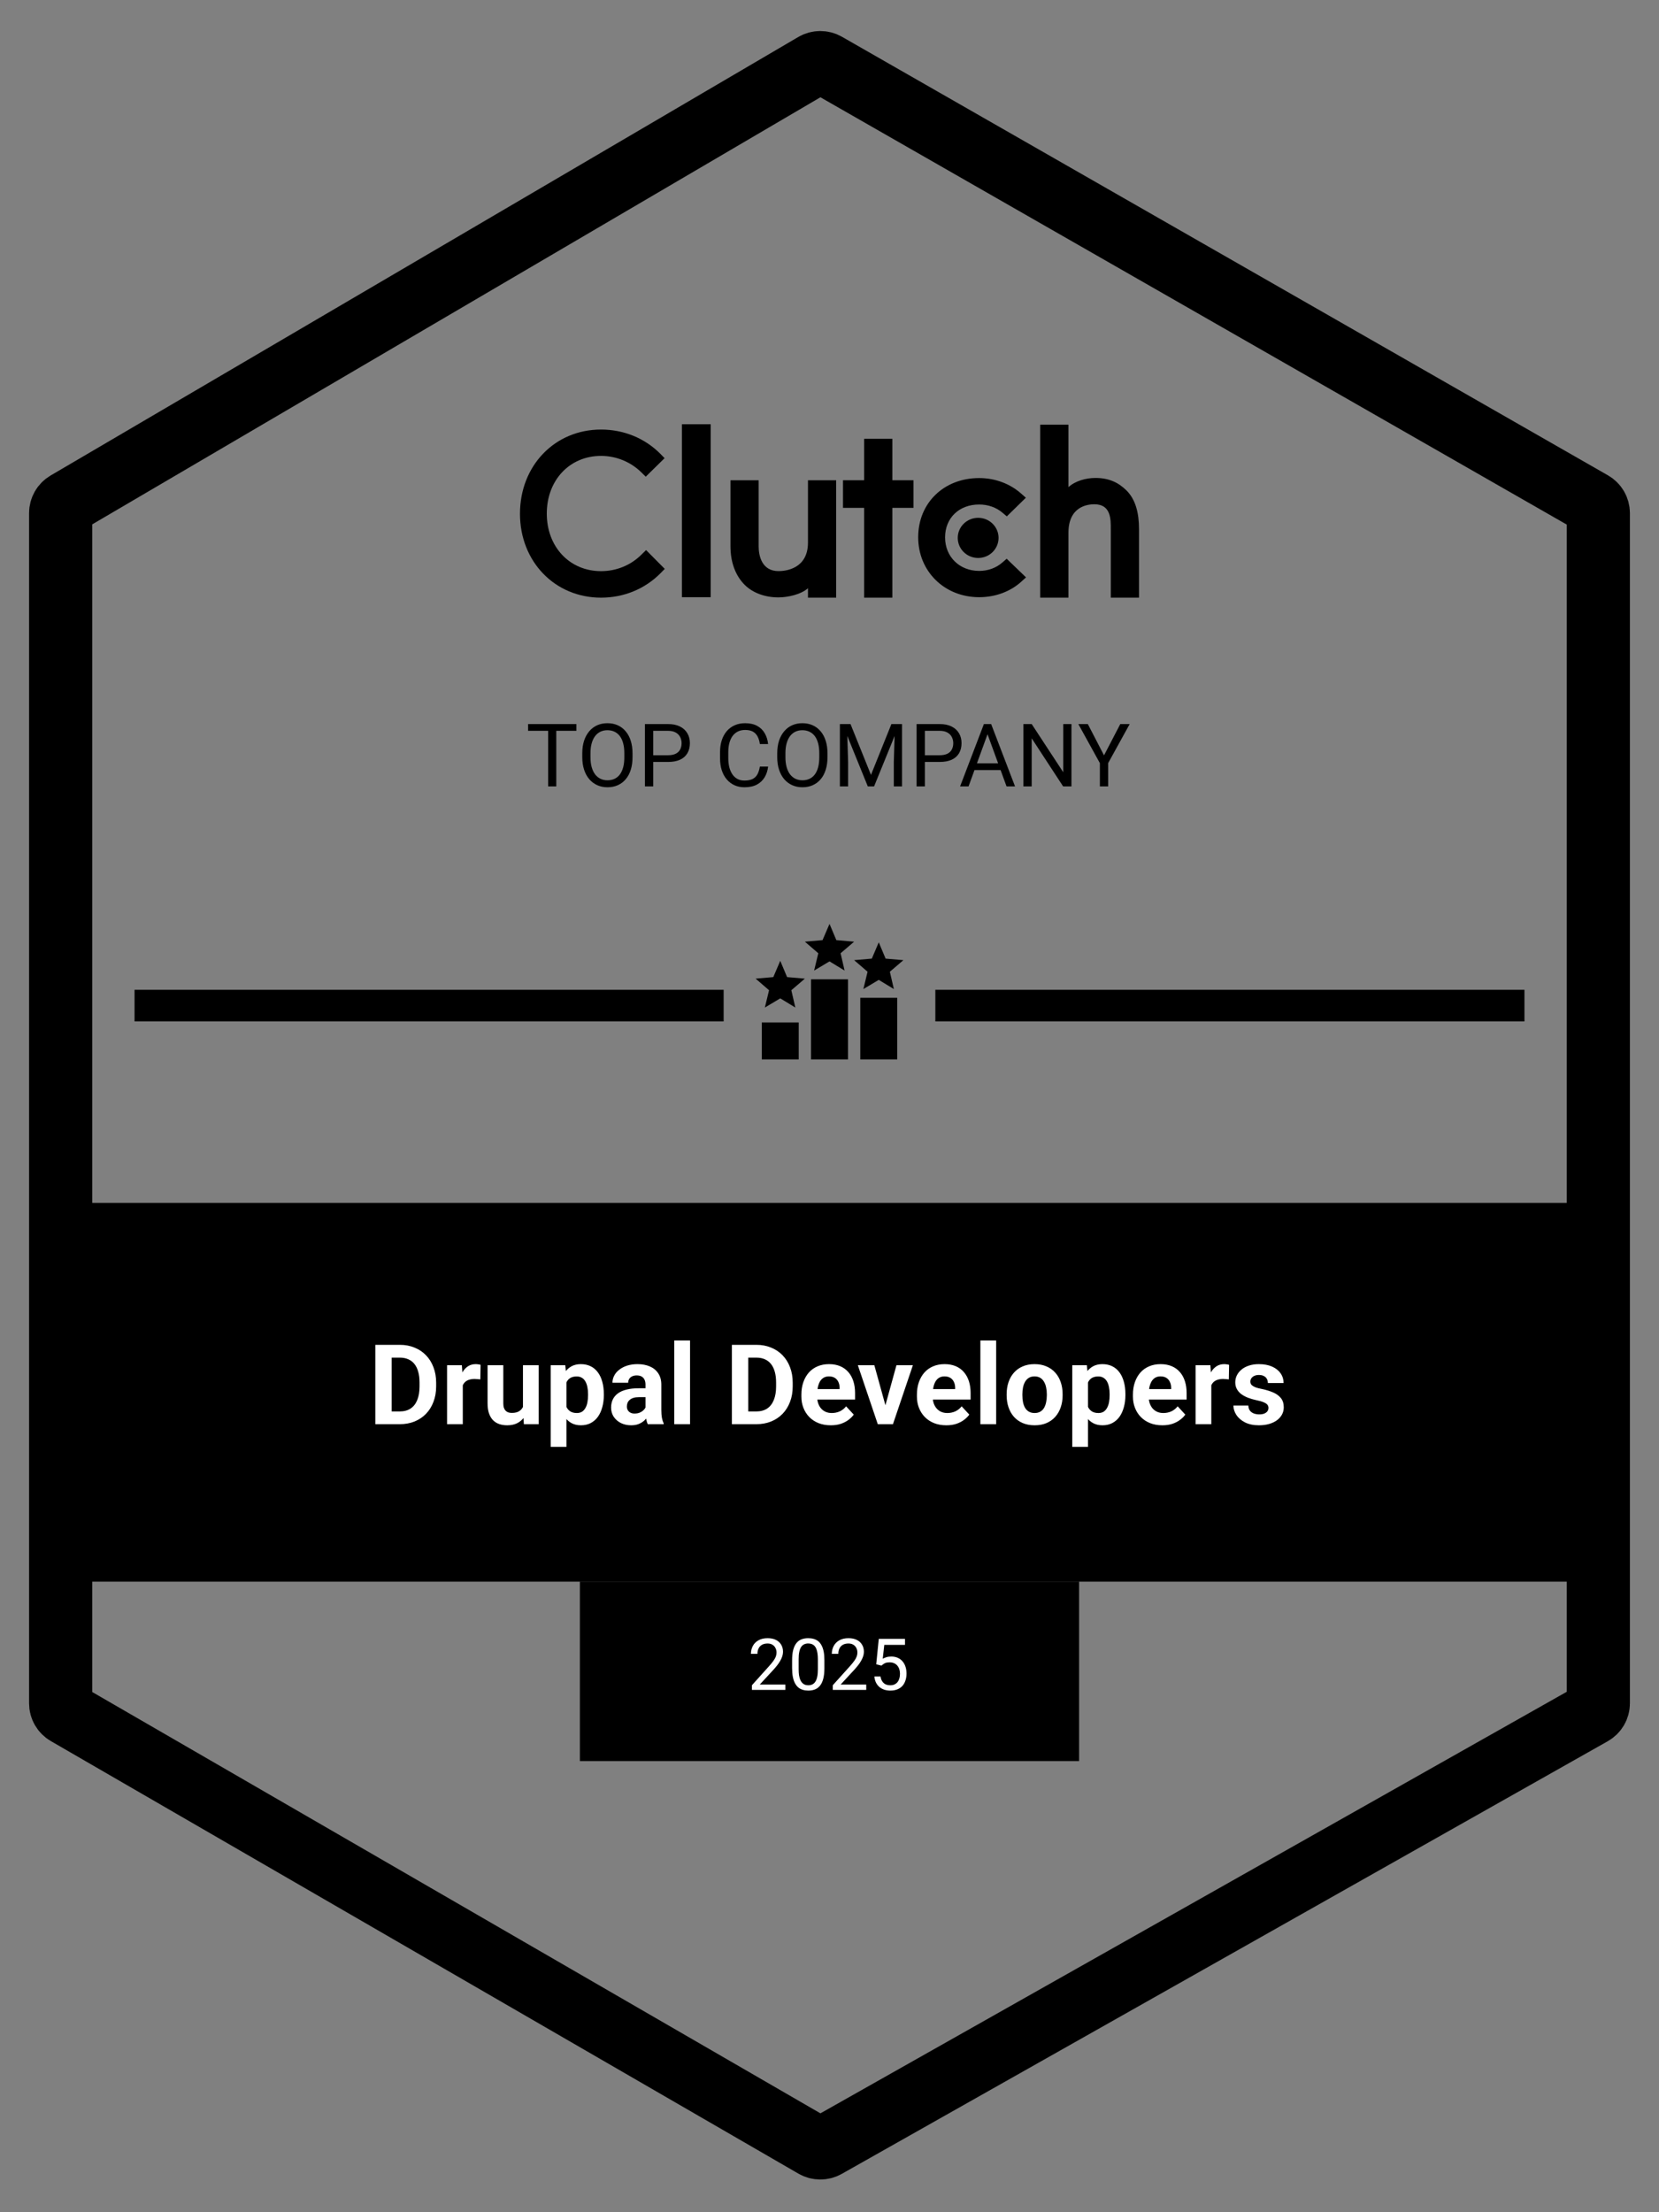 <svg width="105" height="140" viewBox="0 0 105 140" fill="none" xmlns="http://www.w3.org/2000/svg">
<rect x="0" y="0" width="105" height="140" fill="#808080" stroke="none"/>
<path d="M4.214 31.818L51.534 4.067C51.768 3.93 52.059 3.928 52.295 4.063L100.778 31.819C101.014 31.954 101.159 32.205 101.159 32.476V107.792C101.159 108.065 101.012 108.317 100.774 108.451L52.291 135.833C52.057 135.965 51.77 135.962 51.538 135.829L4.218 108.452C3.984 108.317 3.84 108.067 3.84 107.797V32.47C3.84 32.202 3.982 31.954 4.214 31.818Z" stroke="black" stroke-width="4"/>
<path fill-rule="evenodd" clip-rule="evenodd" d="M43.16 37.794H44.982V26.848H43.16V37.794Z" fill="black"/>
<path fill-rule="evenodd" clip-rule="evenodd" d="M51.137 34.338C51.137 36.01 49.703 36.143 49.276 36.143C48.21 36.143 48.016 35.165 48.016 34.575V30.395H46.232V34.566C46.232 35.602 46.564 36.456 47.146 37.026C47.66 37.53 48.43 37.806 49.263 37.806C49.854 37.806 50.691 37.625 51.137 37.226V37.823H52.921V30.395H51.137V34.338Z" fill="black"/>
<path fill-rule="evenodd" clip-rule="evenodd" d="M56.477 27.77H54.693V30.392H53.355V32.14H54.693V37.823H56.477V32.14H57.815V30.392H56.477V27.77Z" fill="black"/>
<path fill-rule="evenodd" clip-rule="evenodd" d="M63.441 35.597C63.052 35.939 62.537 36.13 61.973 36.13C60.728 36.13 59.815 35.236 59.815 34.009C59.815 32.783 60.699 31.927 61.973 31.927C62.527 31.927 63.052 32.108 63.451 32.45L63.722 32.678L64.928 31.499L64.627 31.233C63.917 30.606 62.974 30.254 61.973 30.254C59.737 30.254 58.113 31.832 58.113 34C58.113 36.158 59.776 37.794 61.973 37.794C62.994 37.794 63.946 37.442 64.646 36.805L64.938 36.539L63.713 35.36L63.441 35.597Z" fill="black"/>
<path fill-rule="evenodd" clip-rule="evenodd" d="M71.285 31.027C70.771 30.523 70.168 30.247 69.333 30.247C68.74 30.247 68.069 30.427 67.623 30.827V26.875H65.836V37.822H67.623V33.721C67.623 32.046 68.837 31.912 69.264 31.912C70.332 31.912 70.303 32.893 70.303 33.483V37.822H72.09V33.493C72.09 32.455 71.868 31.598 71.285 31.027Z" fill="black"/>
<path fill-rule="evenodd" clip-rule="evenodd" d="M61.909 32.77C62.622 32.77 63.2 33.338 63.2 34.04C63.2 34.742 62.622 35.311 61.909 35.311C61.195 35.311 60.617 34.742 60.617 34.04C60.617 33.338 61.195 32.77 61.909 32.77Z" fill="black"/>
<path fill-rule="evenodd" clip-rule="evenodd" d="M40.609 35.087C39.931 35.773 39.01 36.145 38.04 36.145C36.052 36.145 34.607 34.61 34.607 32.503C34.607 30.387 36.052 28.852 38.04 28.852C38.999 28.852 39.911 29.224 40.599 29.9L40.87 30.167L42.063 28.995L41.802 28.728C40.812 27.727 39.474 27.184 38.04 27.184C35.111 27.184 32.91 29.472 32.91 32.513C32.91 35.544 35.121 37.823 38.04 37.823C39.485 37.823 40.823 37.27 41.812 36.269L42.073 36.002L40.891 34.811L40.609 35.087Z" fill="black"/>
<path d="M35.208 45.822V49.768H34.692V45.822H35.208ZM36.479 45.822V46.25H33.424V45.822H36.479ZM40.033 47.67V47.919C40.033 48.216 39.996 48.481 39.922 48.716C39.847 48.951 39.741 49.151 39.601 49.315C39.462 49.48 39.294 49.605 39.099 49.692C38.905 49.779 38.688 49.822 38.447 49.822C38.214 49.822 37.999 49.779 37.804 49.692C37.61 49.605 37.442 49.48 37.299 49.315C37.157 49.151 37.048 48.951 36.97 48.716C36.892 48.481 36.853 48.216 36.853 47.919V47.67C36.853 47.374 36.891 47.109 36.967 46.876C37.045 46.641 37.155 46.442 37.296 46.277C37.437 46.111 37.605 45.984 37.798 45.898C37.994 45.811 38.208 45.768 38.442 45.768C38.683 45.768 38.9 45.811 39.094 45.898C39.289 45.984 39.456 46.111 39.596 46.277C39.737 46.442 39.845 46.641 39.919 46.876C39.995 47.109 40.033 47.374 40.033 47.67ZM39.514 47.919V47.665C39.514 47.43 39.49 47.222 39.441 47.041C39.394 46.861 39.324 46.709 39.232 46.586C39.14 46.463 39.027 46.37 38.893 46.307C38.761 46.244 38.61 46.212 38.442 46.212C38.279 46.212 38.131 46.244 37.999 46.307C37.869 46.37 37.757 46.463 37.663 46.586C37.57 46.709 37.499 46.861 37.448 47.041C37.397 47.222 37.372 47.43 37.372 47.665V47.919C37.372 48.156 37.397 48.366 37.448 48.548C37.499 48.729 37.571 48.882 37.665 49.006C37.761 49.129 37.874 49.222 38.005 49.285C38.137 49.349 38.284 49.38 38.447 49.38C38.617 49.38 38.769 49.349 38.901 49.285C39.033 49.222 39.144 49.129 39.235 49.006C39.327 48.882 39.397 48.729 39.444 48.548C39.491 48.366 39.514 48.156 39.514 47.919ZM42.276 48.22H41.22V47.795H42.276C42.481 47.795 42.646 47.762 42.773 47.697C42.9 47.632 42.992 47.542 43.05 47.426C43.11 47.311 43.139 47.179 43.139 47.031C43.139 46.895 43.11 46.768 43.05 46.648C42.992 46.529 42.9 46.433 42.773 46.361C42.646 46.287 42.481 46.25 42.276 46.25H41.342V49.768H40.818V45.822H42.276C42.575 45.822 42.827 45.873 43.034 45.976C43.24 46.079 43.397 46.222 43.503 46.404C43.61 46.585 43.664 46.792 43.664 47.025C43.664 47.278 43.61 47.494 43.503 47.673C43.397 47.852 43.24 47.988 43.034 48.082C42.827 48.174 42.575 48.22 42.276 48.22ZM48.092 48.513H48.614C48.587 48.762 48.515 48.985 48.399 49.182C48.283 49.379 48.12 49.536 47.908 49.651C47.696 49.765 47.432 49.822 47.115 49.822C46.883 49.822 46.672 49.779 46.482 49.692C46.294 49.605 46.132 49.482 45.996 49.323C45.86 49.163 45.755 48.97 45.681 48.746C45.609 48.52 45.572 48.269 45.572 47.993V47.6C45.572 47.323 45.609 47.073 45.681 46.849C45.755 46.623 45.861 46.43 45.999 46.269C46.138 46.108 46.306 45.984 46.501 45.898C46.697 45.811 46.917 45.768 47.161 45.768C47.46 45.768 47.712 45.824 47.919 45.936C48.125 46.048 48.285 46.203 48.399 46.402C48.515 46.599 48.587 46.827 48.614 47.087H48.092C48.067 46.903 48.02 46.745 47.951 46.613C47.882 46.48 47.785 46.377 47.658 46.304C47.531 46.232 47.365 46.196 47.161 46.196C46.985 46.196 46.831 46.229 46.697 46.296C46.565 46.363 46.453 46.458 46.363 46.581C46.274 46.704 46.207 46.851 46.162 47.023C46.116 47.194 46.094 47.385 46.094 47.594V47.993C46.094 48.186 46.114 48.368 46.154 48.537C46.195 48.707 46.258 48.856 46.341 48.984C46.424 49.113 46.53 49.214 46.659 49.288C46.787 49.36 46.939 49.397 47.115 49.397C47.337 49.397 47.515 49.361 47.647 49.291C47.779 49.22 47.879 49.119 47.946 48.987C48.014 48.855 48.063 48.697 48.092 48.513ZM52.372 47.67V47.919C52.372 48.216 52.335 48.481 52.26 48.716C52.186 48.951 52.08 49.151 51.94 49.315C51.801 49.48 51.633 49.605 51.438 49.692C51.244 49.779 51.027 49.822 50.786 49.822C50.553 49.822 50.338 49.779 50.143 49.692C49.949 49.605 49.78 49.48 49.637 49.315C49.496 49.151 49.387 48.951 49.309 48.716C49.231 48.481 49.192 48.216 49.192 47.919V47.67C49.192 47.374 49.23 47.109 49.306 46.876C49.384 46.641 49.493 46.442 49.635 46.277C49.776 46.111 49.943 45.984 50.137 45.898C50.333 45.811 50.547 45.768 50.781 45.768C51.021 45.768 51.239 45.811 51.432 45.898C51.628 45.984 51.795 46.111 51.935 46.277C52.076 46.442 52.184 46.641 52.258 46.876C52.334 47.109 52.372 47.374 52.372 47.67ZM51.853 47.919V47.665C51.853 47.43 51.829 47.222 51.78 47.041C51.733 46.861 51.663 46.709 51.571 46.586C51.478 46.463 51.365 46.37 51.231 46.307C51.099 46.244 50.949 46.212 50.781 46.212C50.618 46.212 50.47 46.244 50.338 46.307C50.208 46.37 50.095 46.463 50.001 46.586C49.909 46.709 49.837 46.861 49.787 47.041C49.736 47.222 49.711 47.43 49.711 47.665V47.919C49.711 48.156 49.736 48.366 49.787 48.548C49.837 48.729 49.91 48.882 50.004 49.006C50.1 49.129 50.213 49.222 50.343 49.285C50.476 49.349 50.623 49.38 50.786 49.38C50.956 49.38 51.107 49.349 51.239 49.285C51.372 49.222 51.483 49.129 51.574 49.006C51.666 48.882 51.736 48.729 51.783 48.548C51.83 48.366 51.853 48.156 51.853 47.919ZM53.322 45.822H53.83L55.125 49.039L56.418 45.822H56.928L55.321 49.768H54.924L53.322 45.822ZM53.157 45.822H53.605L53.678 48.228V49.768H53.157V45.822ZM56.643 45.822H57.091V49.768H56.57V48.228L56.643 45.822ZM59.47 48.22H58.414V47.795H59.47C59.674 47.795 59.84 47.762 59.967 47.697C60.093 47.632 60.186 47.542 60.244 47.426C60.303 47.311 60.333 47.179 60.333 47.031C60.333 46.895 60.303 46.768 60.244 46.648C60.186 46.529 60.093 46.433 59.967 46.361C59.84 46.287 59.674 46.25 59.47 46.25H58.536V49.768H58.012V45.822H59.47C59.769 45.822 60.021 45.873 60.227 45.976C60.434 46.079 60.59 46.222 60.697 46.404C60.804 46.585 60.857 46.792 60.857 47.025C60.857 47.278 60.804 47.494 60.697 47.673C60.59 47.852 60.434 47.988 60.227 48.082C60.021 48.174 59.769 48.22 59.47 48.22ZM62.609 46.171L61.3 49.768H60.765L62.272 45.822H62.617L62.609 46.171ZM63.706 49.768L62.394 46.171L62.386 45.822H62.731L64.243 49.768H63.706ZM63.638 48.307V48.735H61.417V48.307H63.638ZM67.814 45.822V49.768H67.287L65.297 46.724V49.768H64.773V45.822H65.297L67.296 48.873V45.822H67.814ZM68.849 45.822L69.875 47.803L70.904 45.822H71.499L70.136 48.294V49.768H69.612V48.294L68.249 45.822H68.849Z" fill="black"/>
<path d="M36.701 100.096H68.298V111.449H36.701V100.096Z" fill="black"/>
<path d="M1.945 76.127H103.056V100.095H1.945V76.127Z" fill="black"/>
<path d="M25.299 90.13H24.203L24.21 89.323H25.299C25.57 89.323 25.8 89.262 25.986 89.14C26.173 89.016 26.314 88.835 26.408 88.599C26.505 88.362 26.553 88.076 26.553 87.74V87.495C26.553 87.237 26.526 87.011 26.47 86.815C26.417 86.62 26.338 86.456 26.232 86.322C26.126 86.189 25.996 86.089 25.841 86.022C25.687 85.953 25.509 85.918 25.309 85.918H24.182V85.108H25.309C25.645 85.108 25.953 85.165 26.232 85.281C26.513 85.393 26.756 85.555 26.961 85.767C27.166 85.978 27.324 86.231 27.434 86.526C27.547 86.818 27.604 87.143 27.604 87.502V87.74C27.604 88.096 27.547 88.422 27.434 88.716C27.324 89.01 27.166 89.263 26.961 89.475C26.758 89.684 26.515 89.846 26.232 89.961C25.951 90.074 25.64 90.13 25.299 90.13ZM24.791 85.108V90.13H23.754V85.108H24.791ZM29.29 87.212V90.13H28.295V86.398H29.232L29.29 87.212ZM30.417 86.374L30.4 87.295C30.351 87.288 30.293 87.282 30.223 87.278C30.157 87.271 30.096 87.267 30.04 87.267C29.9 87.267 29.778 87.286 29.674 87.322C29.573 87.357 29.487 87.409 29.418 87.478C29.351 87.547 29.301 87.631 29.266 87.73C29.234 87.828 29.215 87.941 29.211 88.067L29.01 88.005C29.01 87.764 29.035 87.542 29.083 87.34C29.131 87.135 29.202 86.957 29.294 86.805C29.388 86.653 29.503 86.536 29.639 86.453C29.775 86.37 29.931 86.329 30.106 86.329C30.161 86.329 30.218 86.334 30.275 86.343C30.333 86.35 30.38 86.36 30.417 86.374ZM33.099 89.237V86.398H34.094V90.13H33.157L33.099 89.237ZM33.209 88.471L33.503 88.464C33.503 88.713 33.474 88.944 33.417 89.157C33.359 89.369 33.273 89.553 33.157 89.709C33.042 89.864 32.897 89.984 32.722 90.072C32.547 90.157 32.341 90.199 32.103 90.199C31.921 90.199 31.753 90.174 31.599 90.123C31.447 90.07 31.316 89.989 31.205 89.878C31.097 89.766 31.011 89.622 30.949 89.447C30.889 89.27 30.859 89.057 30.859 88.809V86.398H31.855V88.816C31.855 88.926 31.867 89.019 31.893 89.095C31.92 89.171 31.958 89.233 32.007 89.282C32.055 89.33 32.111 89.364 32.176 89.385C32.243 89.406 32.316 89.416 32.397 89.416C32.602 89.416 32.764 89.375 32.881 89.292C33.001 89.209 33.085 89.097 33.133 88.954C33.184 88.809 33.209 88.648 33.209 88.471ZM35.85 87.115V91.565H34.854V86.398H35.777L35.85 87.115ZM38.217 88.223V88.295C38.217 88.566 38.185 88.818 38.12 89.051C38.058 89.283 37.966 89.485 37.844 89.658C37.722 89.828 37.57 89.961 37.388 90.058C37.208 90.152 37.001 90.199 36.766 90.199C36.537 90.199 36.339 90.153 36.171 90.061C36.003 89.969 35.861 89.84 35.746 89.675C35.633 89.507 35.542 89.313 35.473 89.092C35.404 88.871 35.351 88.634 35.314 88.381V88.192C35.351 87.92 35.404 87.672 35.473 87.447C35.542 87.219 35.633 87.022 35.746 86.857C35.861 86.689 36.002 86.559 36.168 86.467C36.336 86.375 36.533 86.329 36.759 86.329C36.996 86.329 37.205 86.374 37.384 86.464C37.566 86.553 37.718 86.682 37.84 86.85C37.965 87.018 38.058 87.218 38.12 87.45C38.185 87.682 38.217 87.94 38.217 88.223ZM37.218 88.295V88.223C37.218 88.064 37.205 87.918 37.177 87.785C37.151 87.649 37.11 87.531 37.052 87.429C36.997 87.328 36.923 87.25 36.831 87.195C36.741 87.137 36.632 87.109 36.503 87.109C36.367 87.109 36.251 87.13 36.154 87.174C36.059 87.218 35.982 87.281 35.922 87.364C35.862 87.447 35.818 87.546 35.788 87.66C35.758 87.775 35.739 87.905 35.732 88.05V88.53C35.744 88.7 35.776 88.853 35.829 88.988C35.882 89.122 35.964 89.228 36.074 89.306C36.185 89.384 36.33 89.423 36.51 89.423C36.641 89.423 36.752 89.394 36.842 89.337C36.931 89.277 37.004 89.195 37.059 89.092C37.117 88.988 37.157 88.869 37.18 88.733C37.206 88.597 37.218 88.451 37.218 88.295ZM40.854 89.288V87.626C40.854 87.506 40.834 87.404 40.795 87.319C40.756 87.232 40.695 87.164 40.612 87.115C40.531 87.067 40.426 87.043 40.297 87.043C40.187 87.043 40.091 87.062 40.011 87.102C39.93 87.138 39.868 87.192 39.824 87.264C39.78 87.333 39.758 87.415 39.758 87.509H38.763C38.763 87.35 38.8 87.199 38.874 87.057C38.947 86.914 39.054 86.789 39.195 86.681C39.336 86.57 39.503 86.484 39.696 86.422C39.892 86.36 40.111 86.329 40.353 86.329C40.643 86.329 40.901 86.377 41.127 86.474C41.353 86.57 41.53 86.715 41.659 86.909C41.791 87.102 41.856 87.343 41.856 87.633V89.23C41.856 89.435 41.869 89.603 41.894 89.734C41.919 89.862 41.956 89.975 42.005 90.072V90.13H40.999C40.951 90.029 40.914 89.903 40.888 89.751C40.865 89.597 40.854 89.443 40.854 89.288ZM40.985 87.857L40.992 88.419H40.436C40.304 88.419 40.19 88.434 40.094 88.464C39.997 88.494 39.917 88.537 39.855 88.592C39.793 88.645 39.747 88.707 39.717 88.778C39.689 88.849 39.675 88.927 39.675 89.013C39.675 89.098 39.695 89.175 39.734 89.244C39.773 89.31 39.83 89.363 39.904 89.402C39.977 89.439 40.064 89.457 40.163 89.457C40.312 89.457 40.443 89.428 40.553 89.368C40.664 89.308 40.749 89.234 40.809 89.147C40.871 89.06 40.903 88.977 40.906 88.899L41.168 89.32C41.132 89.414 41.081 89.512 41.016 89.613C40.954 89.714 40.875 89.809 40.778 89.899C40.681 89.987 40.565 90.059 40.429 90.116C40.293 90.171 40.132 90.199 39.945 90.199C39.708 90.199 39.492 90.152 39.299 90.058C39.108 89.961 38.956 89.829 38.843 89.661C38.732 89.491 38.677 89.298 38.677 89.082C38.677 88.886 38.714 88.713 38.787 88.561C38.861 88.409 38.969 88.281 39.112 88.178C39.257 88.072 39.438 87.993 39.655 87.94C39.871 87.885 40.122 87.857 40.408 87.857H40.985ZM43.674 84.832V90.13H42.675V84.832H43.674ZM47.866 90.13H46.77L46.777 89.323H47.866C48.138 89.323 48.367 89.262 48.554 89.14C48.74 89.016 48.881 88.835 48.975 88.599C49.072 88.362 49.12 88.076 49.12 87.74V87.495C49.12 87.237 49.093 87.011 49.038 86.815C48.984 86.62 48.905 86.456 48.799 86.322C48.693 86.189 48.563 86.089 48.409 86.022C48.254 85.953 48.077 85.918 47.876 85.918H46.75V85.108H47.876C48.213 85.108 48.52 85.165 48.799 85.281C49.08 85.393 49.323 85.555 49.528 85.767C49.733 85.978 49.891 86.231 50.002 86.526C50.115 86.818 50.171 87.143 50.171 87.502V87.74C50.171 88.096 50.115 88.422 50.002 88.716C49.891 89.01 49.733 89.263 49.528 89.475C49.325 89.684 49.083 89.846 48.799 89.961C48.518 90.074 48.207 90.13 47.866 90.13ZM47.358 85.108V90.13H46.321V85.108H47.358ZM52.583 90.199C52.293 90.199 52.033 90.153 51.802 90.061C51.572 89.967 51.376 89.837 51.215 89.671C51.056 89.506 50.934 89.314 50.849 89.095C50.763 88.875 50.721 88.64 50.721 88.392V88.254C50.721 87.971 50.761 87.712 50.842 87.478C50.922 87.243 51.037 87.04 51.187 86.867C51.339 86.695 51.524 86.562 51.74 86.47C51.957 86.376 52.201 86.329 52.473 86.329C52.738 86.329 52.973 86.373 53.178 86.46C53.383 86.547 53.554 86.672 53.693 86.833C53.833 86.994 53.939 87.187 54.011 87.412C54.082 87.635 54.118 87.883 54.118 88.157V88.571H51.146V87.909H53.14V87.833C53.14 87.695 53.114 87.572 53.064 87.464C53.015 87.353 52.942 87.266 52.843 87.202C52.743 87.137 52.617 87.105 52.462 87.105C52.331 87.105 52.218 87.134 52.124 87.191C52.029 87.249 51.952 87.329 51.892 87.433C51.835 87.536 51.791 87.658 51.761 87.799C51.733 87.936 51.719 88.088 51.719 88.254V88.392C51.719 88.541 51.74 88.679 51.782 88.806C51.825 88.932 51.886 89.041 51.965 89.133C52.045 89.225 52.142 89.297 52.255 89.347C52.37 89.398 52.5 89.423 52.645 89.423C52.825 89.423 52.992 89.388 53.147 89.32C53.303 89.248 53.438 89.141 53.551 88.999L54.035 89.523C53.956 89.636 53.849 89.744 53.714 89.847C53.58 89.951 53.419 90.036 53.23 90.103C53.041 90.167 52.825 90.199 52.583 90.199ZM55.908 89.406L56.737 86.398H57.778L56.516 90.13H55.887L55.908 89.406ZM55.338 86.398L56.171 89.409L56.188 90.13H55.556L54.294 86.398H55.338ZM59.896 90.199C59.606 90.199 59.346 90.153 59.115 90.061C58.885 89.967 58.689 89.837 58.528 89.671C58.369 89.506 58.247 89.314 58.161 89.095C58.076 88.875 58.033 88.64 58.033 88.392V88.254C58.033 87.971 58.074 87.712 58.154 87.478C58.235 87.243 58.35 87.04 58.5 86.867C58.652 86.695 58.836 86.562 59.053 86.47C59.269 86.376 59.514 86.329 59.786 86.329C60.05 86.329 60.285 86.373 60.491 86.46C60.696 86.547 60.867 86.672 61.005 86.833C61.146 86.994 61.252 87.187 61.324 87.412C61.395 87.635 61.431 87.883 61.431 88.157V88.571H58.459V87.909H60.453V87.833C60.453 87.695 60.427 87.572 60.377 87.464C60.328 87.353 60.254 87.266 60.155 87.202C60.056 87.137 59.93 87.105 59.775 87.105C59.644 87.105 59.531 87.134 59.437 87.191C59.342 87.249 59.265 87.329 59.205 87.433C59.147 87.536 59.104 87.658 59.074 87.799C59.046 87.936 59.032 88.088 59.032 88.254V88.392C59.032 88.541 59.053 88.679 59.094 88.806C59.138 88.932 59.199 89.041 59.278 89.133C59.358 89.225 59.455 89.297 59.568 89.347C59.683 89.398 59.813 89.423 59.958 89.423C60.138 89.423 60.305 89.388 60.459 89.32C60.616 89.248 60.751 89.141 60.864 88.999L61.348 89.523C61.269 89.636 61.162 89.744 61.026 89.847C60.893 89.951 60.731 90.036 60.542 90.103C60.353 90.167 60.138 90.199 59.896 90.199ZM63.048 84.832V90.13H62.049V84.832H63.048ZM63.712 88.302V88.23C63.712 87.956 63.751 87.704 63.829 87.474C63.907 87.242 64.021 87.041 64.171 86.871C64.321 86.7 64.505 86.568 64.724 86.474C64.943 86.377 65.194 86.329 65.478 86.329C65.761 86.329 66.013 86.377 66.234 86.474C66.456 86.568 66.641 86.7 66.791 86.871C66.943 87.041 67.058 87.242 67.136 87.474C67.215 87.704 67.254 87.956 67.254 88.23V88.302C67.254 88.573 67.215 88.825 67.136 89.057C67.058 89.287 66.943 89.489 66.791 89.661C66.641 89.831 66.457 89.963 66.238 90.058C66.019 90.152 65.768 90.199 65.484 90.199C65.201 90.199 64.949 90.152 64.728 90.058C64.509 89.963 64.323 89.831 64.171 89.661C64.021 89.489 63.907 89.287 63.829 89.057C63.751 88.825 63.712 88.573 63.712 88.302ZM64.707 88.23V88.302C64.707 88.459 64.721 88.604 64.748 88.74C64.776 88.876 64.82 88.995 64.88 89.099C64.942 89.2 65.022 89.279 65.121 89.337C65.221 89.394 65.341 89.423 65.484 89.423C65.623 89.423 65.741 89.394 65.84 89.337C65.939 89.279 66.019 89.2 66.079 89.099C66.139 88.995 66.183 88.876 66.21 88.74C66.24 88.604 66.255 88.459 66.255 88.302V88.23C66.255 88.078 66.24 87.935 66.21 87.802C66.183 87.666 66.138 87.547 66.075 87.443C66.015 87.337 65.936 87.255 65.837 87.195C65.738 87.135 65.618 87.105 65.478 87.105C65.337 87.105 65.217 87.135 65.118 87.195C65.021 87.255 64.942 87.337 64.88 87.443C64.82 87.547 64.776 87.666 64.748 87.802C64.721 87.935 64.707 88.078 64.707 88.23ZM68.861 87.115V91.565H67.865V86.398H68.788L68.861 87.115ZM71.228 88.223V88.295C71.228 88.566 71.196 88.818 71.131 89.051C71.069 89.283 70.977 89.485 70.855 89.658C70.733 89.828 70.581 89.961 70.399 90.058C70.219 90.152 70.012 90.199 69.777 90.199C69.549 90.199 69.35 90.153 69.182 90.061C69.014 89.969 68.872 89.84 68.757 89.675C68.644 89.507 68.553 89.313 68.484 89.092C68.415 88.871 68.362 88.634 68.325 88.381V88.192C68.362 87.92 68.415 87.672 68.484 87.447C68.553 87.219 68.644 87.022 68.757 86.857C68.872 86.689 69.013 86.559 69.179 86.467C69.347 86.375 69.544 86.329 69.77 86.329C70.007 86.329 70.216 86.374 70.395 86.464C70.577 86.553 70.729 86.682 70.852 86.85C70.976 87.018 71.069 87.218 71.131 87.45C71.196 87.682 71.228 87.94 71.228 88.223ZM70.229 88.295V88.223C70.229 88.064 70.216 87.918 70.188 87.785C70.163 87.649 70.121 87.531 70.064 87.429C70.008 87.328 69.934 87.25 69.842 87.195C69.752 87.137 69.643 87.109 69.514 87.109C69.378 87.109 69.262 87.13 69.165 87.174C69.07 87.218 68.993 87.281 68.933 87.364C68.874 87.447 68.829 87.546 68.799 87.66C68.769 87.775 68.75 87.905 68.743 88.05V88.53C68.755 88.7 68.787 88.853 68.84 88.988C68.893 89.122 68.975 89.228 69.086 89.306C69.196 89.384 69.341 89.423 69.521 89.423C69.652 89.423 69.763 89.394 69.853 89.337C69.943 89.277 70.015 89.195 70.07 89.092C70.128 88.988 70.168 88.869 70.192 88.733C70.217 88.597 70.229 88.451 70.229 88.295ZM73.568 90.199C73.278 90.199 73.017 90.153 72.787 90.061C72.556 89.967 72.361 89.837 72.199 89.671C72.04 89.506 71.918 89.314 71.833 89.095C71.748 88.875 71.705 88.64 71.705 88.392V88.254C71.705 87.971 71.745 87.712 71.826 87.478C71.907 87.243 72.022 87.04 72.172 86.867C72.324 86.695 72.508 86.562 72.725 86.47C72.941 86.376 73.185 86.329 73.457 86.329C73.722 86.329 73.957 86.373 74.162 86.46C74.367 86.547 74.539 86.672 74.677 86.833C74.818 86.994 74.924 87.187 74.995 87.412C75.067 87.635 75.102 87.883 75.102 88.157V88.571H72.13V87.909H74.124V87.833C74.124 87.695 74.099 87.572 74.048 87.464C74 87.353 73.926 87.266 73.827 87.202C73.728 87.137 73.601 87.105 73.447 87.105C73.316 87.105 73.203 87.134 73.108 87.191C73.014 87.249 72.937 87.329 72.877 87.433C72.819 87.536 72.775 87.658 72.745 87.799C72.718 87.936 72.704 88.088 72.704 88.254V88.392C72.704 88.541 72.725 88.679 72.766 88.806C72.81 88.932 72.871 89.041 72.949 89.133C73.03 89.225 73.127 89.297 73.24 89.347C73.355 89.398 73.485 89.423 73.63 89.423C73.81 89.423 73.977 89.388 74.131 89.32C74.288 89.248 74.423 89.141 74.536 88.999L75.019 89.523C74.941 89.636 74.834 89.744 74.698 89.847C74.564 89.951 74.403 90.036 74.214 90.103C74.025 90.167 73.81 90.199 73.568 90.199ZM76.665 87.212V90.13H75.669V86.398H76.606L76.665 87.212ZM77.791 86.374L77.774 87.295C77.725 87.288 77.667 87.282 77.597 87.278C77.531 87.271 77.47 87.267 77.414 87.267C77.274 87.267 77.152 87.286 77.048 87.322C76.947 87.357 76.861 87.409 76.792 87.478C76.725 87.547 76.675 87.631 76.64 87.73C76.608 87.828 76.59 87.941 76.585 88.067L76.385 88.005C76.385 87.764 76.409 87.542 76.457 87.34C76.505 87.135 76.576 86.957 76.668 86.805C76.762 86.653 76.877 86.536 77.013 86.453C77.149 86.37 77.305 86.329 77.48 86.329C77.535 86.329 77.592 86.334 77.649 86.343C77.707 86.35 77.754 86.36 77.791 86.374ZM80.283 89.099C80.283 89.028 80.262 88.963 80.221 88.906C80.179 88.848 80.102 88.795 79.989 88.747C79.878 88.696 79.718 88.65 79.509 88.609C79.32 88.568 79.143 88.516 78.98 88.454C78.819 88.389 78.678 88.312 78.558 88.223C78.441 88.133 78.349 88.027 78.282 87.905C78.215 87.781 78.181 87.64 78.181 87.481C78.181 87.325 78.215 87.178 78.282 87.04C78.351 86.902 78.449 86.78 78.576 86.674C78.704 86.566 78.861 86.482 79.046 86.422C79.232 86.36 79.442 86.329 79.674 86.329C79.999 86.329 80.278 86.381 80.511 86.484C80.746 86.588 80.925 86.73 81.05 86.912C81.177 87.091 81.24 87.296 81.24 87.526H80.245C80.245 87.429 80.224 87.343 80.183 87.267C80.143 87.189 80.081 87.128 79.996 87.085C79.913 87.038 79.805 87.016 79.671 87.016C79.561 87.016 79.465 87.035 79.384 87.074C79.304 87.111 79.241 87.161 79.198 87.226C79.156 87.288 79.135 87.357 79.135 87.433C79.135 87.49 79.147 87.542 79.17 87.588C79.195 87.632 79.236 87.672 79.291 87.709C79.346 87.746 79.418 87.78 79.505 87.812C79.595 87.842 79.706 87.87 79.837 87.895C80.106 87.95 80.347 88.023 80.559 88.112C80.771 88.2 80.939 88.319 81.064 88.471C81.188 88.621 81.251 88.817 81.251 89.061C81.251 89.226 81.214 89.378 81.14 89.516C81.066 89.654 80.96 89.775 80.822 89.878C80.684 89.98 80.518 90.059 80.324 90.116C80.133 90.171 79.918 90.199 79.678 90.199C79.33 90.199 79.035 90.137 78.793 90.013C78.554 89.889 78.372 89.731 78.247 89.54C78.125 89.347 78.064 89.149 78.064 88.947H79.008C79.012 89.083 79.047 89.192 79.111 89.275C79.178 89.358 79.262 89.417 79.364 89.454C79.467 89.491 79.579 89.509 79.699 89.509C79.828 89.509 79.935 89.492 80.02 89.457C80.105 89.421 80.17 89.373 80.214 89.313C80.26 89.251 80.283 89.179 80.283 89.099Z" fill="white"/>
<path d="M49.707 106.608V106.945H47.59V106.65L48.649 105.472C48.78 105.328 48.88 105.205 48.952 105.104C49.024 105.002 49.075 104.911 49.102 104.832C49.132 104.75 49.147 104.667 49.147 104.583C49.147 104.477 49.125 104.381 49.08 104.295C49.037 104.208 48.974 104.138 48.889 104.087C48.805 104.035 48.703 104.009 48.583 104.009C48.439 104.009 48.319 104.037 48.223 104.093C48.128 104.148 48.057 104.225 48.01 104.324C47.962 104.423 47.938 104.537 47.938 104.665H47.527C47.527 104.483 47.567 104.317 47.647 104.166C47.727 104.015 47.846 103.896 48.003 103.807C48.16 103.717 48.353 103.672 48.583 103.672C48.787 103.672 48.962 103.708 49.107 103.78C49.252 103.851 49.363 103.952 49.44 104.082C49.519 104.211 49.558 104.361 49.558 104.534C49.558 104.629 49.542 104.725 49.509 104.823C49.478 104.919 49.434 105.015 49.378 105.111C49.323 105.207 49.259 105.302 49.185 105.395C49.112 105.488 49.034 105.58 48.952 105.67L48.085 106.608H49.707ZM52.177 105.073V105.565C52.177 105.83 52.154 106.053 52.106 106.235C52.059 106.417 51.991 106.563 51.902 106.674C51.813 106.785 51.706 106.866 51.58 106.916C51.455 106.965 51.315 106.989 51.158 106.989C51.033 106.989 50.918 106.973 50.813 106.942C50.708 106.911 50.613 106.862 50.529 106.794C50.446 106.724 50.375 106.634 50.316 106.523C50.256 106.413 50.211 106.278 50.18 106.12C50.149 105.962 50.133 105.777 50.133 105.565V105.073C50.133 104.809 50.157 104.587 50.205 104.408C50.253 104.229 50.322 104.086 50.411 103.978C50.5 103.868 50.607 103.79 50.731 103.743C50.857 103.695 50.998 103.672 51.153 103.672C51.279 103.672 51.395 103.687 51.5 103.718C51.606 103.748 51.701 103.796 51.784 103.862C51.867 103.928 51.937 104.015 51.995 104.124C52.054 104.232 52.1 104.364 52.131 104.521C52.162 104.678 52.177 104.862 52.177 105.073ZM51.764 105.632V105.004C51.764 104.86 51.755 104.733 51.737 104.623C51.721 104.512 51.697 104.418 51.664 104.339C51.632 104.261 51.59 104.197 51.54 104.149C51.491 104.1 51.434 104.064 51.369 104.042C51.305 104.019 51.233 104.007 51.153 104.007C51.055 104.007 50.969 104.025 50.893 104.062C50.818 104.098 50.754 104.155 50.702 104.233C50.652 104.311 50.613 104.414 50.587 104.541C50.56 104.668 50.547 104.823 50.547 105.004V105.632C50.547 105.777 50.555 105.905 50.571 106.016C50.589 106.127 50.615 106.223 50.649 106.304C50.683 106.384 50.724 106.449 50.773 106.501C50.822 106.553 50.878 106.591 50.942 106.616C51.007 106.64 51.079 106.652 51.158 106.652C51.258 106.652 51.346 106.633 51.422 106.594C51.498 106.556 51.56 106.496 51.611 106.415C51.663 106.332 51.701 106.226 51.726 106.098C51.752 105.968 51.764 105.812 51.764 105.632ZM54.825 106.608V106.945H52.708V106.65L53.768 105.472C53.898 105.328 53.999 105.205 54.07 105.104C54.143 105.002 54.193 104.911 54.221 104.832C54.251 104.75 54.266 104.667 54.266 104.583C54.266 104.477 54.243 104.381 54.199 104.295C54.156 104.208 54.093 104.138 54.008 104.087C53.924 104.035 53.821 104.009 53.701 104.009C53.558 104.009 53.438 104.037 53.342 104.093C53.247 104.148 53.176 104.225 53.128 104.324C53.081 104.423 53.057 104.537 53.057 104.665H52.646C52.646 104.483 52.686 104.317 52.766 104.166C52.846 104.015 52.965 103.896 53.122 103.807C53.279 103.717 53.472 103.672 53.701 103.672C53.906 103.672 54.081 103.708 54.226 103.78C54.371 103.851 54.482 103.952 54.559 104.082C54.638 104.211 54.677 104.361 54.677 104.534C54.677 104.629 54.66 104.725 54.628 104.823C54.597 104.919 54.553 105.015 54.497 105.111C54.442 105.207 54.378 105.302 54.304 105.395C54.231 105.488 54.153 105.58 54.07 105.67L53.204 106.608H54.825ZM55.785 105.408L55.457 105.324L55.619 103.716H57.278V104.095H55.968L55.87 104.973C55.929 104.939 56.004 104.908 56.094 104.878C56.186 104.849 56.291 104.834 56.41 104.834C56.559 104.834 56.693 104.86 56.812 104.911C56.93 104.962 57.031 105.034 57.114 105.129C57.198 105.223 57.263 105.337 57.307 105.47C57.352 105.603 57.374 105.752 57.374 105.916C57.374 106.071 57.352 106.214 57.309 106.344C57.268 106.474 57.205 106.588 57.121 106.685C57.036 106.781 56.929 106.856 56.801 106.909C56.673 106.962 56.523 106.989 56.35 106.989C56.219 106.989 56.096 106.971 55.979 106.936C55.863 106.899 55.759 106.843 55.668 106.77C55.577 106.694 55.503 106.601 55.446 106.49C55.389 106.378 55.354 106.246 55.339 106.095H55.73C55.748 106.217 55.783 106.319 55.837 106.401C55.89 106.484 55.959 106.547 56.045 106.59C56.133 106.631 56.234 106.652 56.35 106.652C56.447 106.652 56.534 106.635 56.61 106.601C56.685 106.567 56.749 106.518 56.801 106.455C56.853 106.391 56.892 106.314 56.918 106.224C56.947 106.134 56.961 106.033 56.961 105.92C56.961 105.818 56.947 105.724 56.918 105.636C56.89 105.549 56.848 105.473 56.792 105.408C56.737 105.343 56.67 105.293 56.59 105.257C56.51 105.22 56.418 105.202 56.314 105.202C56.176 105.202 56.072 105.22 56.001 105.257C55.931 105.294 55.859 105.344 55.785 105.408Z" fill="white"/>
<path d="M59.199 63.639H96.484" stroke="black" stroke-width="2"/>
<path d="M8.516 63.639H45.8" stroke="black" stroke-width="2"/>
<path d="M52.501 60.841L53.455 61.422L53.202 60.327L54.059 59.594L52.933 59.496L52.501 58.467L52.06 59.496L50.942 59.594L51.791 60.327L51.526 61.422L52.501 60.841ZM49.383 63.181L50.338 63.762L50.084 62.666L50.942 61.933L49.816 61.836L49.383 60.806L48.943 61.836L47.824 61.933L48.674 62.666L48.409 63.762L49.383 63.181ZM55.618 62.011L56.573 62.592L56.32 61.496L57.177 60.763L56.051 60.666L55.618 59.636L55.178 60.666L54.059 60.763L54.909 61.496L54.644 62.592L55.618 62.011ZM53.67 67.045H51.331V61.976H53.67V67.045ZM50.552 67.045H48.214V64.705H50.552V67.045ZM56.787 67.045H54.449V63.146H56.787V67.045Z" fill="black"/>
</svg>
